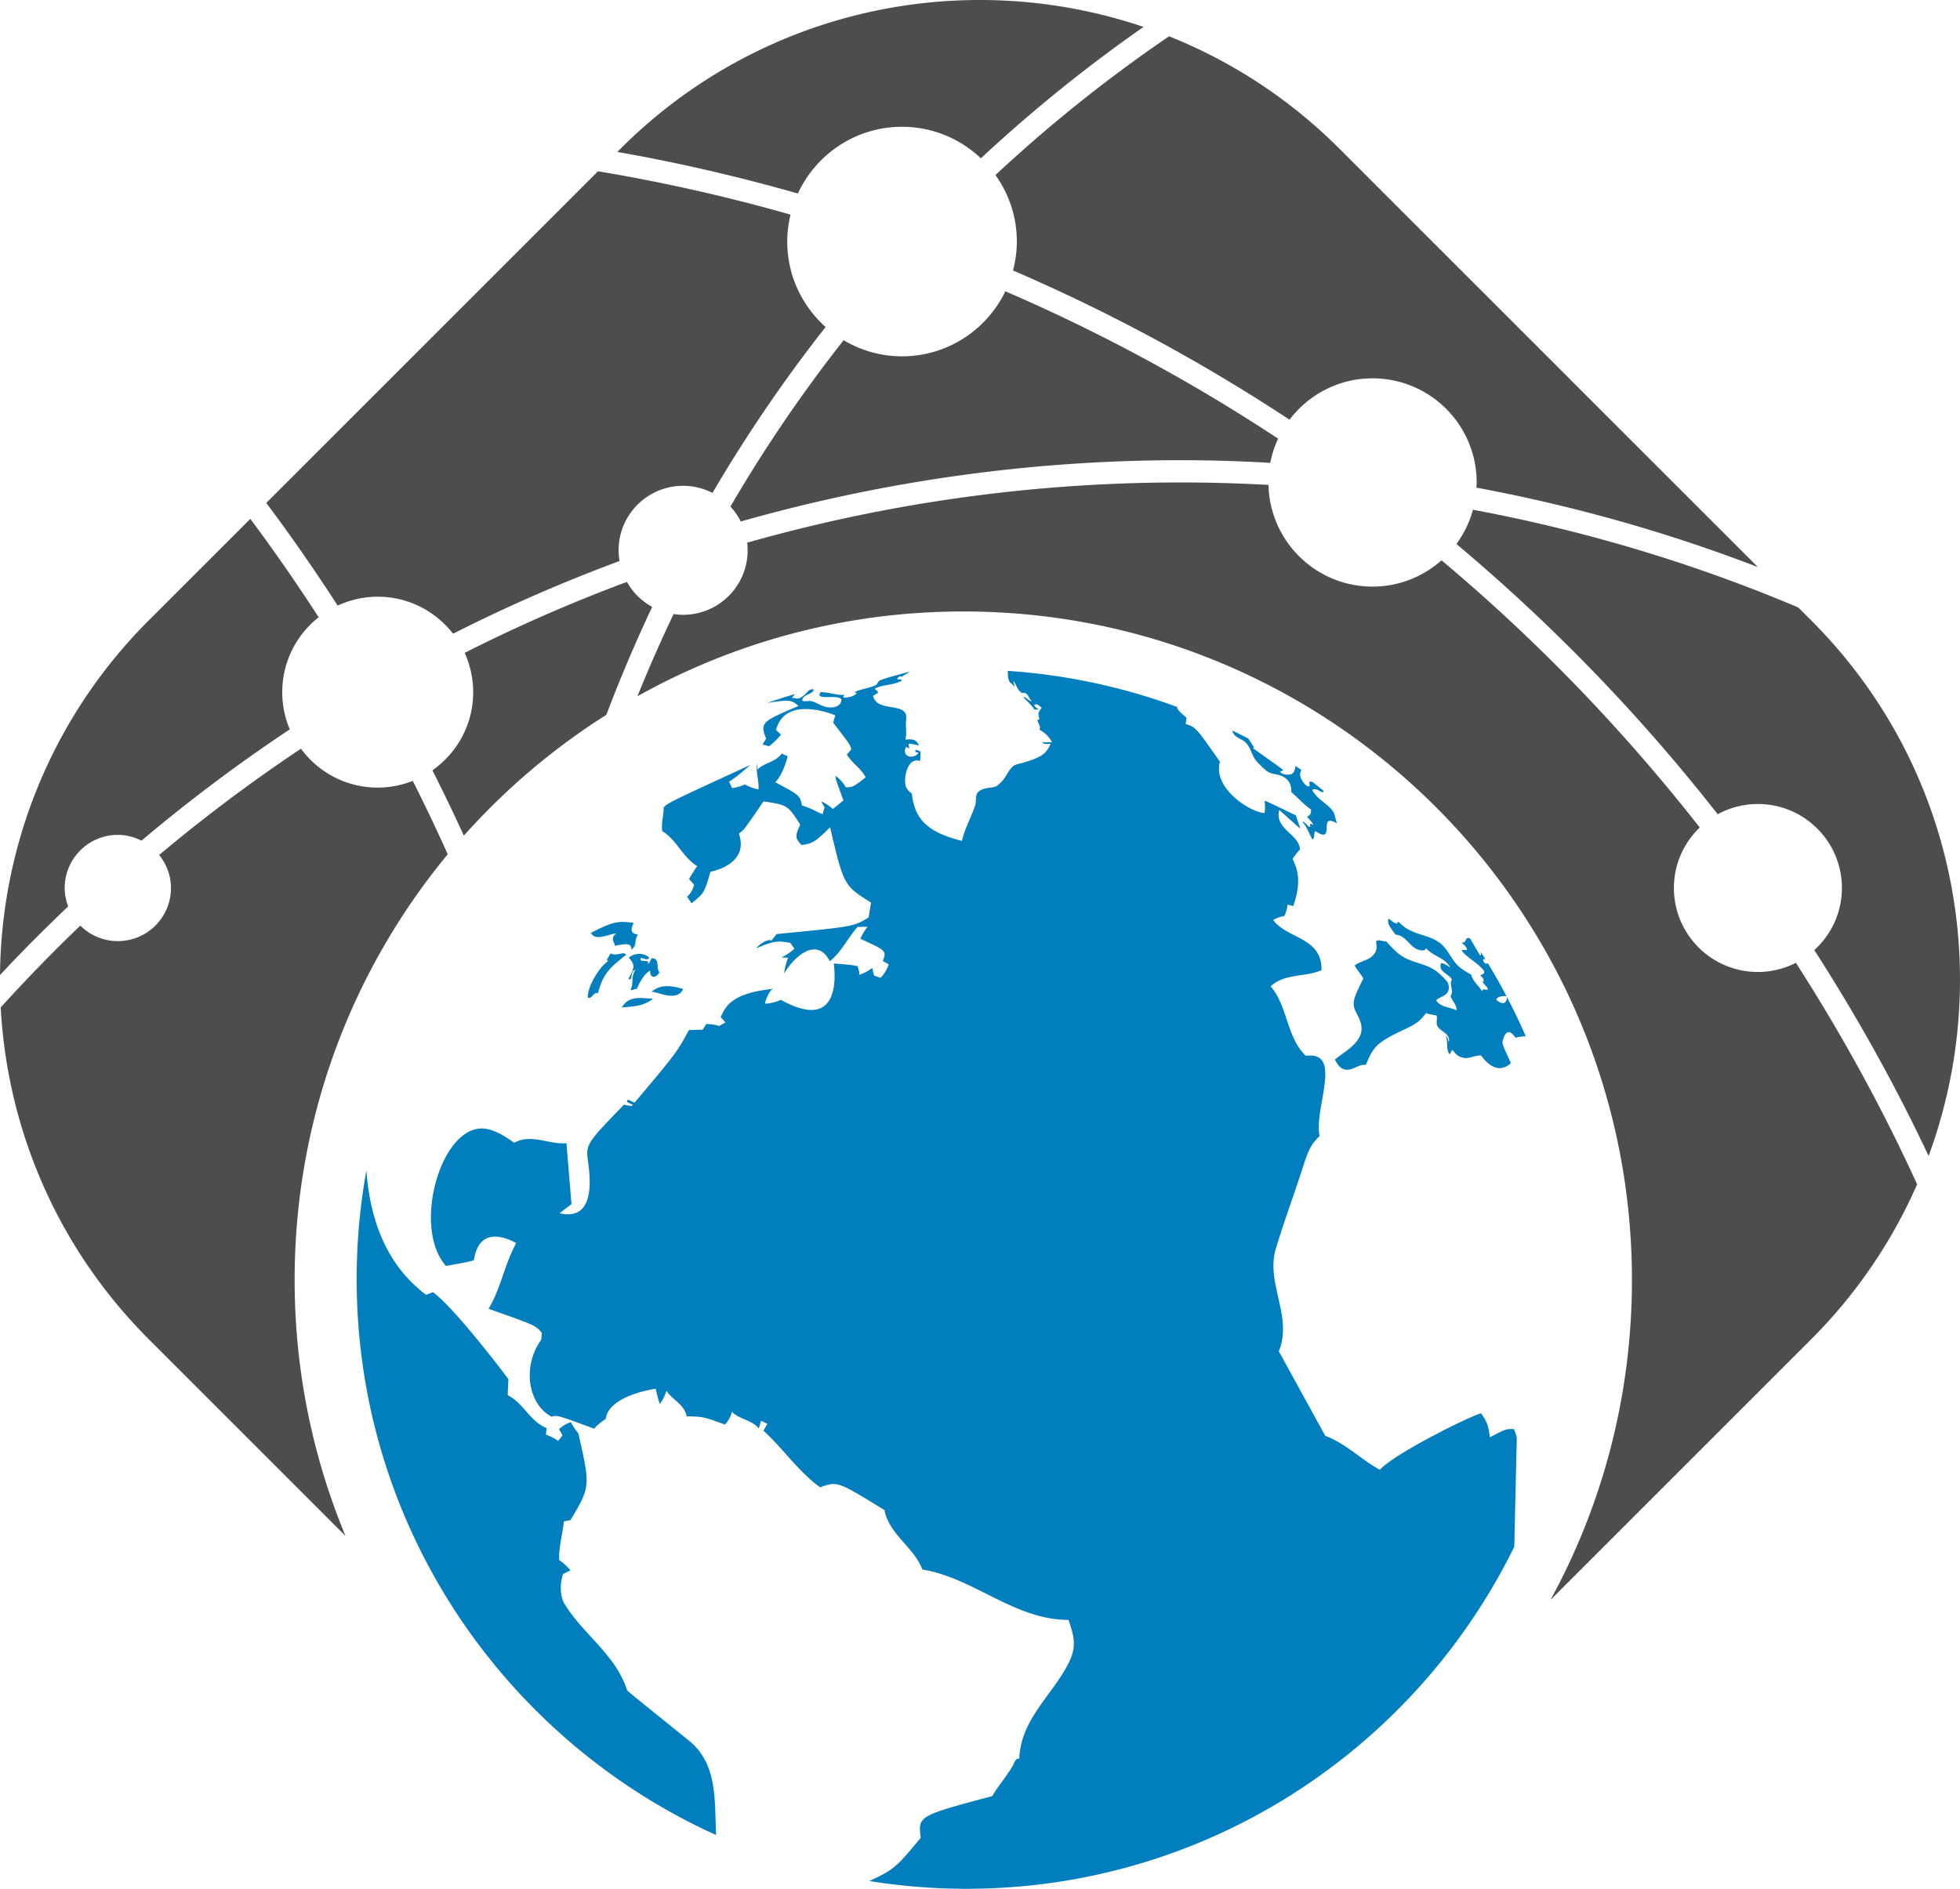 <svg xmlns="http://www.w3.org/2000/svg" viewBox="0 0 512.001 493.511" height="493.511" width="512"><g fill="#007ebe"><path d="M259.687 175.09l-.08-.003c.025.005.052.018.075.022 0-.005.003-.012.005-.02zm126.39 72.74c.128.141.224.262.31.373-.242-.328-.263-.346-.31-.374zm-124.393-72.637c-.126-.007-.252-.016-.378-.025a.83.83 0 0 0 .265.073c.06 0 .091-.021.113-.048zm-92.1 75.05c-.944-.982-3.223-1.647-5.34-.046 1.338 1.598 1.89 2.26-.08 5.531a.89.89 0 0 0 .32.165l.242-.055c.466-.807.07-2.052 1.255-2.496-.514.994-.734 1.592-.77 2.736-.037 1.23-.037 1.23-.447 2.58.562.182 1.005-.394 1.56-.246.898-1.994 1.95-3.96 3.562-4.822-.023.184-.055.433-.036.62.107 1.155 1.292 1.437 2.214.156.066-.09.146-.222.206-.317-.337-.424-.407-.673-.493-1.763-.088-1.124-.248-1.92-1.533-1.91-.713 1.355-.713 1.355-1.016 1.432.227-.656-.118-.727-1.013-.74-.857-.014-1.034-.174-.823-.738.724-.11 1.669.807 2.192-.088z"/><path d="M351.416 279.471c1.954.337 3.416-1.486 5.355-1.22 2.044-4.78 2.669-5.792 10.205-9.324 3.456-1.62 3.992-2.289 5.578-4.276.235.23.235.23 2.72.68.295.99-.335 2.094.374 3.032.68.9 1.809 1.295 2.47 2.211.58.811.45 1.217.31 1.648-.383-1.316-.383-1.316-.763-1.575.667 1.53-.011 3.327.958 4.797.468-.222.332-.882.8-1.102 1.105 1.324 1.475 1.768 2.907 2.045 1.59.31 3.008-.714 4.574-.6 3.529 4.812 6.39 3.317 7.78 2-2.262-4.995-2.262-4.995-2.144-5.75.008-.049.863-4.61 3.34-.886.878-.252 1.778-.338 2.68-.4a159.983 159.983 0 0 0-4.938-10.295l.003.09c0 1.512-.946 2.238-2.753.697a.885.885 0 0 1 .246-.458c.52-.484 1.355-.505 2.405-.518a159.799 159.799 0 0 0-4.865-8.606 1.525 1.525 0 0 1-.526.196c-.76-.62-.727-.806-.65-1.254.152-.018.344-.013.513 0a115.36 115.36 0 0 0-.773-1.238c-.283-.392-.498-.69-.654-.903.22.327.283.557.366.928-.073.081-.167.19-.242.272-.137-.09-2.115-3.486-2.128-3.515-.292-.614-.526-1.094-1.028-1.07-.76.035-.55 1.157-1.32 1.184-.1.003-.225-.02-.322-.03.374.691 1.286 1.02 1.307 1.948-.41.137-.823-.032-1.24.026-.018.085-.04.196-.06.28 1.609 1.984 4.054 3.032 5.645 5.034.03.036.678.872-.683 1.192a7.77 7.77 0 0 1-.125.26c.476.34.74.527.886 1.454-.093.011-.214.028-.304.038-.08-.08-.187-.183-.265-.262.44.795 1.155 1.38 1.638 2.141-.058.086-.133.2-.19.282-1.057-.133-1.057-.133-1.07-.133-.101.153-.21.377-.26.552-.852-1.523-2.437-2.567-2.854-4.372-1.562-.89-1.646-.95-2.676-1.686-2.444-1.748-3.194-4.92-5.613-6.686-2.725-1.987-6.314-2.024-9.04-4.008-.567-.41-1.243-1.06-1.774-1.515a1.66 1.66 0 0 1-.265.54c-.938-.107-1.488-.9-2.27-1.286-.284 1.187.117 1.795 1.867 4.177 3.166.14 4.015 4.547 7.51 4.08.229-.142.302-.24.494-.506 1.769 2.082 4.93 2.421 6.295 5.014-1.626-1.076-1.795-1.083-2.413-1.106-.82 2.274 2.078 2.723 2.852 4.263 0 0-.005 0-.016.008-.824 1.355.67 2.91-.361 4.245.402 1.316 1.667 2.276 1.568 3.798-1.747-.939-4.056-.736-5.338-2.62.85-.91 2.283-.979 2.989-2.09.76-1.204.025-2.655.018-2.666-2.954-3.49-4.667-4.036-7.783-5.029-4.312-1.374-5.223-2.357-8.245-5.614-.885.101-1.747-.64-2.648-.08.199 1.748.28 2.47-.738 3.63-1.296 1.48-3.38 1.55-4.846 2.725.595 1.235 1.619 2.19 2.247 3.405-2.678 5.483-3.16 6.47-1.732 9.15 1.667 3.127 2.587 6.044-3.073 10.057a69.572 69.572 0 0 0-2.642 1.987c.78 1.33 1.396 2.383 2.73 2.614zm-25.963-85.412c1.397 1.461 1.59 3.633 3 5.085 2.697 2.781 3.01 2.84 5.059 3.227 1.808.341 3.94 1.417 3.812 4.593 1.742 1.491 3.26 3.237 5.15 4.556.035.918-.141 1.321-.753 1.724a4.54 4.54 0 0 1-.267.12c.428.815 1.388 1.256 1.582 2.237-.47-.365-.51-.358-.753-.328-.106.265.04.586-.197.817-.73-.375-1.05-1.285-1.934-1.446 1.258 1.358 1.773 3.143 2.69 4.694.749-.558.26-1.548.769-2.19 2.445 1.61 2.889 1.038 2.95-.85.055-1.662.21-2.534 2.709-1.155-.48-1.074-.438-2.333-1.174-3.316-1.23-1.635-3.123-2.556-4.414-4.116-.268-.325-.643-.752-.832-1.127-.041-.086.018-.268.11-.302 1.055-.384 1.73.617 2.65.723.038-.04.083-.094.119-.134a1.898 1.898 0 0 0-.11-.35c-.898-.732-1.803-1.46-2.716-2.178-.54-.19-.72-.144-.784-.074-.282.343.123.702-.025 1.047-.202.48-1.29-.124-2.053-1.581-.257-.49-.731-1.406-.096-2.534l.02-.037c-.518-.341-1.032-.686-1.552-1.022-.13.759-.265 1.541-.8 1.959-.804.628-3.234.215-3.132-.532.226-.141.55-.118.692-.398-.423-.38-.423-.38-7.92-5.702.096-.012.226-.045.312-.086.038-.12-.728-1.296-1.47-2.397a162.149 162.149 0 0 0-4.15-2.102c.006.034-.01.047-.001.085.43 1.871 2.428 1.96 3.51 3.09zm-169.266 65.495c1.35-5.24 3.262-6.78 7.08-9.852l.27-.219c-.226-.482-.687-.447-1.615-.264-.923.183-1.278.223-1.838.113a1.607 1.607 0 0 1-.556-.248c-.99 1.652-.99 1.652-.994 1.684.15.15.15.15.277.38-2.31 1.592-5.392 6.674-5.264 9.495 1.244.517 1.42-1.658 2.64-1.09z"/><path d="M389.206 375.55c-.432-3.076-.677-3.954-2.308-6.262-2.087.334-22.681 10.472-26.442 14.75-4.928-2.677-8.896-6.892-14.26-8.867l-12.145-22.12c3.742-9.026-3.466-17.734-.784-26.731 2.176-7.303 4.876-14.43 7.186-21.687 1.597-5.01 2.377-5.836 4.26-7.831-1.61-6.9 6.31-22.36-3.583-20.91-5.162-5-4.656-12.87-9.206-18.18 3.762-3.487 9.013-2.308 13.275-4.224.25-8.568-8.982-8.18-12.622-13.088.78-.496 1.986-.943 2.906-1.043.449-.81.777-2.05.838-2.98l1.527.355c2.289-6.807.973-9.754-.19-12.353a28.87 28.87 0 0 1 1.948-2.485c-.45-4.153-6.686-5.232-5.454-10.28 5.317 4.76 5.317 4.76 5.537 4.867a124.55 124.55 0 0 1-1.167-3.43c-7.856-3.788-7.856-3.788-8.174-3.777.139.937.134 2.223-.007 3.158-3.645-.125-13.641-6.458-11.662-13.393-6.298-9.011-6.298-9.011-8.94-9.865l.189-1.677c-.828-.634-1.858-1.595-2.475-2.434l.17-.295a158.23 158.23 0 0 0-44.376-9.477c.055.815-.01 1.644.287 2.43.28.754 1.077 1.075 1.46 1.745.13-.532-.363-.971-.22-1.503.782 1.01.99 2.426 2.214 3.13 1.54-.455 1.712 1.494 2.602 2.2-.799-.194-1.33-.833-2.015-1.211l-.14.208c2.62 2.717 2.62 2.717 2.631 2.96.19.155.19.155 1.308.15-1.142-.845-1.142-.845-1.182-1.212.638-.252.72-.285 1.92.754-.985 1.313-.985 1.313-.564 3.1a.803.803 0 0 0-.53.026c.037.894.964 1.61.515 2.598.388.204 2.358 1.326 3.265 3.272-.855-.065-1.717.149-2.57-.058.445.528.445.528 2.21.479-1.125 2.542-2.163 3.447-7.334 4.972-.764.224-1.908.366-2.498.898-1.35 1.22-1.878 3.06-3.225 4.278-.23.206-.514.51-.764.69-.605.437-1.22.515-2.072.623-.877.114-2.699.35-3.338 1.566-.415.793-.163 2.095-.436 2.946-.849 2.617-2.168 5.045-3.005 7.664-.16.512-.345 1.203-.496 1.717-9.966-2.47-12.345-6.408-13.084-12.37-.594-.42-1.344-1.165-1.56-1.86-.71-2.295.511-7.756 3.67-6.643.156-.205.185-2.381.182-2.401-.388-.275-.388-.275-1.192-.5l-.212.127c.103.538.31.575.915.545-.182.285-.457.714-1.112.933-1.714.58-3.11-.505-2.188-2.408.668.38.668.38.87.295-.24-.73-.24-.73-.149-1.087.524-.043.524-.043 2.67.459-.722-1.412-1.165-1.749-3.555-1.567.14-.754.177-.953.187-1.95.012-1.078-.152-2.158.002-3.24.701-4.975-7.606-1.6-8.649-6.23 1.268-.784 1.268-.784 1.338-.772-.197-.492-.249-.575-.942-1.064 2.207-1.203 4.87-.884 7.068-2.12l-.017-.262c-.338-.123-.692-.065-1.039-.114l-.104-.23c.513-.518.818-.564 1.02-.594.022.07.05.164.07.235.171-.126 1.01-.72 2.203-1.283-.293.027-.59.05-.883.078-2.258.753-4.633 1.142-6.837 2.057-.622.257-.68 1.07-1.302 1.326-.203.083-.472.194-.674.274-.524.207-1.495.452-1.91.558-1.652.416-1.803.483-2.784.905l.03.2c.364-.05.364-.05.51.039-.794 1.132-2.68 1.223-3.454 1.21a10.01 10.01 0 0 1-.124-.186c.16-.242.16-.242.42-.484-2.126.096-4.14-.726-6.253-.742-.872 1.162-.017 1.332 2.231 1.28 1.11-.025 2.965-.07 3.162.709.005.02.095 1.954-2.763 2.005a6.187 6.187 0 0 1-1.319-.134c-1.33-.323-2.446-1.19-3.78-1.505-.722-.172-1.454.153-2.175-.045-.07-.02-.138-.096-.2-.137.245-1.775 2.49-1.37 3.05-2.798-.122-.076-.21-.131-.278-.176-.306.08-.61.166-.915.249-.853.817-1.581 1.792-2.771 2.193-.613.205-1.223-.342-1.838-.002.512-.716.69-.965.943-1.165a158.377 158.377 0 0 0-7.374 2.357c6.136-.96 6.351-.797 8.21.78-9.536 4.063-10.106 4.305-8.45 8.54-.282.456-.655 1.069-.934 1.525.506.139 1.177.323 1.683.46 1.052-.785 2.335-2.008 3.146-3.04-.395-.36-.922-.843-1.315-1.203 2.442-9.366 15.355-3.898 15.484-3.84l-.558 1.93c4.435 5.736 4.435 5.736 4.738 6.985-.344.405-.8.944-1.145 1.348 1.323 2.236 3.695 3.605 4.903 5.937-3.279 2.556-3.279 2.556-5.203 2.612-.54-1.069-1.669-2.307-2.663-2.977-.005.778-.005.778 2.058 6.393-.825.687-1.932 1.592-2.77 2.263-.787-.763-2.04-1.578-3.044-2.017l.88 1.563-.532 1.803c-1.795-.726-3.45-1.8-5.364-2.254-.538-2.667-.538-2.667-6.991-6.1 2.122-2.05 3.247-6.759 3.257-6.805-.477-.206-1.116-.48-1.593-.683-1.523 2.279-4.518 2.337-6.32 4.193v-1.712c-.55 2.319.484 4.571.287 6.877-1.114-.174-2.564-.716-3.532-1.293-.945.446-2.312.835-3.352.95l-.81-1.656c1.976-1.334 1.976-1.334 4.782-3.718l.823-.7c-21.401 9.861-21.401 9.861-22.664 11.116.007 2.082-.72 4.122-.365 6.224 3.8 2.28 5.318 6.843 9.115 9.127a54.997 54.997 0 0 0-2.148 3.34c.4.458.933 1.066 1.33 1.524-.218 1.067-.99 2.443-1.827 3.137.346.516.81 1.203 1.156 1.72 3.327-2.718 3.327-2.718 4.96-8.27.11-.008 10.259-1.815 7.405-9.963 1.374-.993 1.374-.993 6.438-8.405 6.325.976 6.325.976 9.617 6.102-1.626 3.153-1.101 3.733.308 5.281 2.425-.295 3.331-.408 7.455-4.64 3.597 15.236 3.597 15.236 10.7 19.702a501.369 501.369 0 0 0-.607 3.86c-3.91 2.413-3.91 2.413-24.045 4.362l-1.292 1.633-.001-.002h-.017l-.737-.046c-1.152.23-2.584 1.198-3.274 2.15 4.808-2.12 5.84-1.946 8.896-1.43.323.455.754 1.063 1.075 1.52-.896.831-2.264 1.774-3.38 2.273l1.731.103c-.49 1.16-.92 2.816-1.036 4.073 3.07-5.066 8.793-9.398 11.913-3.173 3.094-2.446 4.697-6.1 7.276-8.967l2.602-.05c-.698.85-1.46 2.135-1.876 3.156 6.835 3.13 6.835 3.13 5.864 5.831l1.542.826c-.38 1.186-1.245 2.693-2.144 3.557l-1.705-.612-.468-1.98c-.906.724-2.317 1.458-3.427 1.801 0 0-.002 0 .063-.612l-.448-1.66c-1.71-.34-1.71-.34-6.23-.705.542 4.33 1.14 17.808-13.848 9.488-1.14.585-2.868 1-4.15 1.02.245-1.173.936-2.688 1.69-3.619l.565-.27c-10.861 1.11-12.428 4.447-13.807 7.39l1.242 1.386-1.626.945c-.972-.332-2.36-.532-3.383-.504-.28.434-.65 1.012-.928 1.448-1.081.045-2.523.092-3.605.12-3.121 5.776-3.2 5.915-14.177 18.945-.5-.206-.991-.426-1.478-.67-.4-.197-.75.398-.35.598.45.224.9.435 1.36.63l-.308.363c-.677-.12-1.35-.238-2.023-.36-9.962 10.324-9.962 10.324-9.347 14.994.507 3.856 2.05 15.59-7.437 13.357a86.233 86.233 0 0 1 3.106-2.387c-.025-.09-.025-.09-1.324-15.92-4.555.446-9.083-2.602-13.653-.107-1.927-1.348-4.565-3.196-7.356-3.644-11.54-1.86-19.556 25.599-10.46 35.832 6.15-1.12 6.15-1.12 7.283-1.52 1.346-8.77 8.178-6.045 11.052-4.464-3.005 5.475-4.005 11.793-7.215 17.182 12.287 4.33 12.287 4.33 13.92 6.31-.06.596-.112 1.195-.165 1.79-4.942 6.79-3.593 16.747 2.725 20.1 1.335-.476 1.335-.476 11.104 3.115.77-.892 1.994-1.923 3.01-2.522.77-6.228 12.97-7.902 13.092-7.91.216 1.218.625 2.822 1.06 3.977.722-.906 1.385-2.355 1.71-3.466 1.55 2.397 4.68 3.544 5.289 6.687 4.415.122 4.415.122 9.988 2.16.797-.818 1.637-2.215 1.82-3.34 2 2.015 5.198 2.1 7.046 4.365l.58-2.023c.495.24 1.16.558 1.656.799-.312.538-.725 1.256-1.036 1.795 5.178 4.69 9.078 10.66 14.814 14.798 4.51-1.618 4.51-1.618 16.817 5.965 1.255 6.47 7.692 9.64 9.882 15.514 13.485 2.194 23.954 13.14 38.183 13.17 1.316 3.887 2.264 6.7.166 10.994-4.155 8.506-12.615 14.787-13.02 25.23-.487.014-.974.03-1.567 1.62-1.587 2.897-3.854 5.335-5.5 8.19-19.376 5.187-19.376 5.187-18.685 10.906-6.048 7.32-6.888 8.323-13.437 11.282a159.766 159.766 0 0 0 25.38 2.03c62.769 0 117.168-36.496 143.109-89.38l.65-28.276c0-.77-.504-1.722-.725-2.464-2.121-.03-2.121-.03-6.287 2.16z"/><path d="M179.978 454.808c-16.11-13-16.11-13-16.175-13.204-3.028-9.433-11.77-14.735-16.55-22.903-.015-.028-1.578-2.894-.184-7.412l1.928-.986c-.736-.93-1.921-2.024-2.912-2.675h-.004l-.001-.002h-.01v-.002h-.002c-.146-3.43.908-6.714 1.212-10.089.52-.103 1.218-.24 1.742-.345 5.21-8.761 5.21-8.761 2.052-22.676-.68-.812-1.47-1.997-1.971-2.93-1.028.312-2.29 1.1-3.063 1.846l.892 1.603c-.33.433-.771 1.005-1.103 1.436a15.981 15.981 0 0 0-3.223-1.626c.053-.513.12-1.197.172-1.711-4.348-1.722-6.05-6.57-10.15-8.584.049-1.404.109-2.806.18-4.205-.101-.158-13.705-18.285-19.691-22.717-.555.21-1.292.493-1.846.706-4.033-3.24-14.055-11.318-15.56-32.515a159.623 159.623 0 0 0-2.54 28.402c0 64.538 38.58 120.234 93.885 145.24-.403-9.04.424-18.598-7.078-24.65zm-1.695-196.07c.055-.096.116-.225.164-.32-3.884-1.188-6.285-.972-8.294.745.42-.043.95.1 1.928.38 1.955.558 4.909 1.403 6.202-.806zm-13.116 2.274c-1.59.45-2.363 1.641-2.736 2.213 3.345-.252 5.76-.434 7.946-2.133.07-.053.16-.128.228-.182-1.2.008-2.395-.16-3.595-.14-.661.015-1.196.06-1.843.242zm-9.497-16.22c1.863.266 3.515-.709 5.3-.9-.755.696-.785.725-.858 1.316-.086.693.484 1.23.457 1.905 3.037-.55 4.423-.804 4.343 1.03.16-.147.388-.324.532-.487.345-.399.48-.737.535-1.337.106-1.165.2-1.34.648-2.166-2.426-.188-1.563-2.003-1.097-2.977-4.177-.786-6.156-.01-11.19 2.595.456.595.766.834 1.33 1.02z"/></g><g fill="#4d4d4c"><path d="M78.613 195.627a417.284 417.284 0 0 0-37.032 27.77c1.898 2.374 3.081 5.346 3.081 8.621 0 7.666-6.213 13.88-13.88 13.88a13.833 13.833 0 0 1-9.798-4.05 421.976 421.976 0 0 0-20.8 21.385c1.709 31.548 14.594 62.603 38.692 86.7l51.374 51.375c-8.545-20.6-13.285-43.178-13.285-66.868 0-42.265 15.014-81.02 39.996-111.233a473.562 473.562 0 0 0-9.133-19.177 24.835 24.835 0 0 1-9.158 1.76c-8.236 0-15.516-4.009-20.057-10.163zm39.742-30.047c14.059-7.127 28.583-13.457 43.487-19a16.89 16.89 0 0 1-.25-2.791c0-9.31 7.547-16.855 16.855-16.855 2.765 0 5.365.678 7.667 1.858a385.85 385.85 0 0 1 29.557-43.35c-6.138-5.492-10.023-13.448-10.023-22.332 0-2.425.32-4.77.863-7.03a460.312 460.312 0 0 0-50.3-11.333l-86.657 86.657c6.533 8.705 12.73 17.672 18.655 26.83a24.805 24.805 0 0 1 10.46-2.322c8.012 0 15.125 3.795 19.686 9.668zM30.78 218.138c2.231 0 4.31.576 6.177 1.512a423.741 423.741 0 0 1 38.74-29.077 24.845 24.845 0 0 1-1.968-9.721c0-7.946 3.727-15.007 9.517-19.573-5.682-8.768-11.617-17.358-17.858-25.708l-26.513 26.51C13.256 187.705.313 221.188 0 254.765c5.743-6.168 11.708-12.12 17.808-17.934-.559-1.505-.907-3.113-.907-4.812 0-7.664 6.214-13.88 13.88-13.88zm417.93-5.39a21.852 21.852 0 0 1 10.497-2.672c12.12 0 21.944 9.824 21.944 21.944 0 6.44-2.79 12.212-7.209 16.227 11.066 17.2 21.08 35.141 29.856 53.779 17.367-47.12 7.164-102.101-30.678-139.941l-3.36-3.362c-27-11.417-55.459-20.023-84.991-25.537a27.026 27.026 0 0 1-4.317 8.949 472.012 472.012 0 0 1 68.257 70.613zm-116.885-91.817a26.866 26.866 0 0 1 2.052-6.317 462.044 462.044 0 0 0-71.249-38.504c-4.847 10.042-15.095 16.99-26.992 16.99-5.58 0-10.789-1.554-15.262-4.21a380.165 380.165 0 0 0-29.565 43.467 16.852 16.852 0 0 1 2.702 3.899c36.546-10.375 75.062-16.013 114.889-16.013 7.86-.002 15.667.25 23.425.688zm-96.19-87.805c7.986 0 15.225 3.143 20.6 8.235A388.322 388.322 0 0 1 298.72 7.034c-46.37-15.711-99.687-5.11-136.65 31.852l-.806.807a464.587 464.587 0 0 1 47.16 10.873c4.755-10.288 15.134-17.44 27.21-17.44z"/><path d="M437.267 232.02c0-6.216 2.595-11.815 6.747-15.808-20.005-25.546-42.599-48.973-67.45-69.81-4.802 4.26-11.103 6.868-18.028 6.868-14.81 0-26.832-11.841-27.177-26.57a414.378 414.378 0 0 0-136.185 15.096c.076.655.128 1.317.128 1.99 0 9.31-7.547 16.856-16.855 16.856a16.87 16.87 0 0 1-2.488-.204 380.63 380.63 0 0 0-9.436 21.476c25.187-14.085 54.201-22.147 85.112-22.147 96.469 0 174.671 78.203 174.671 174.67 0 30.278-7.71 58.752-21.264 83.576l68.081-68.08a132.414 132.414 0 0 0 27.678-40.485c-9.184-20.113-19.813-39.425-31.668-57.878a21.83 21.83 0 0 1-9.925 2.39c-12.117.003-21.94-9.82-21.94-21.94zm-273.506-79.977a413.235 413.235 0 0 0-42.382 18.542 24.816 24.816 0 0 1 2.23 10.265c0 8.455-4.22 15.914-10.653 20.424a473.794 473.794 0 0 1 8.217 17.07 175.469 175.469 0 0 1 37.224-31.578 386.105 386.105 0 0 1 11.969-28.186 16.9 16.9 0 0 1-6.605-6.537zM264.62 70.67a467.455 467.455 0 0 1 72.236 38.995c4.968-6.56 12.816-10.814 21.678-10.814 15.029 0 27.21 12.183 27.21 27.21 0 .457-.047.903-.068 1.354 25.37 4.723 49.963 11.693 73.53 20.753L349.926 38.884c-13.127-13.127-28.324-22.92-44.534-29.402a382.182 382.182 0 0 0-45.35 36.251c3.5 4.906 5.58 10.895 5.58 17.38 0 2.614-.37 5.14-1 7.557z"/></g></svg>